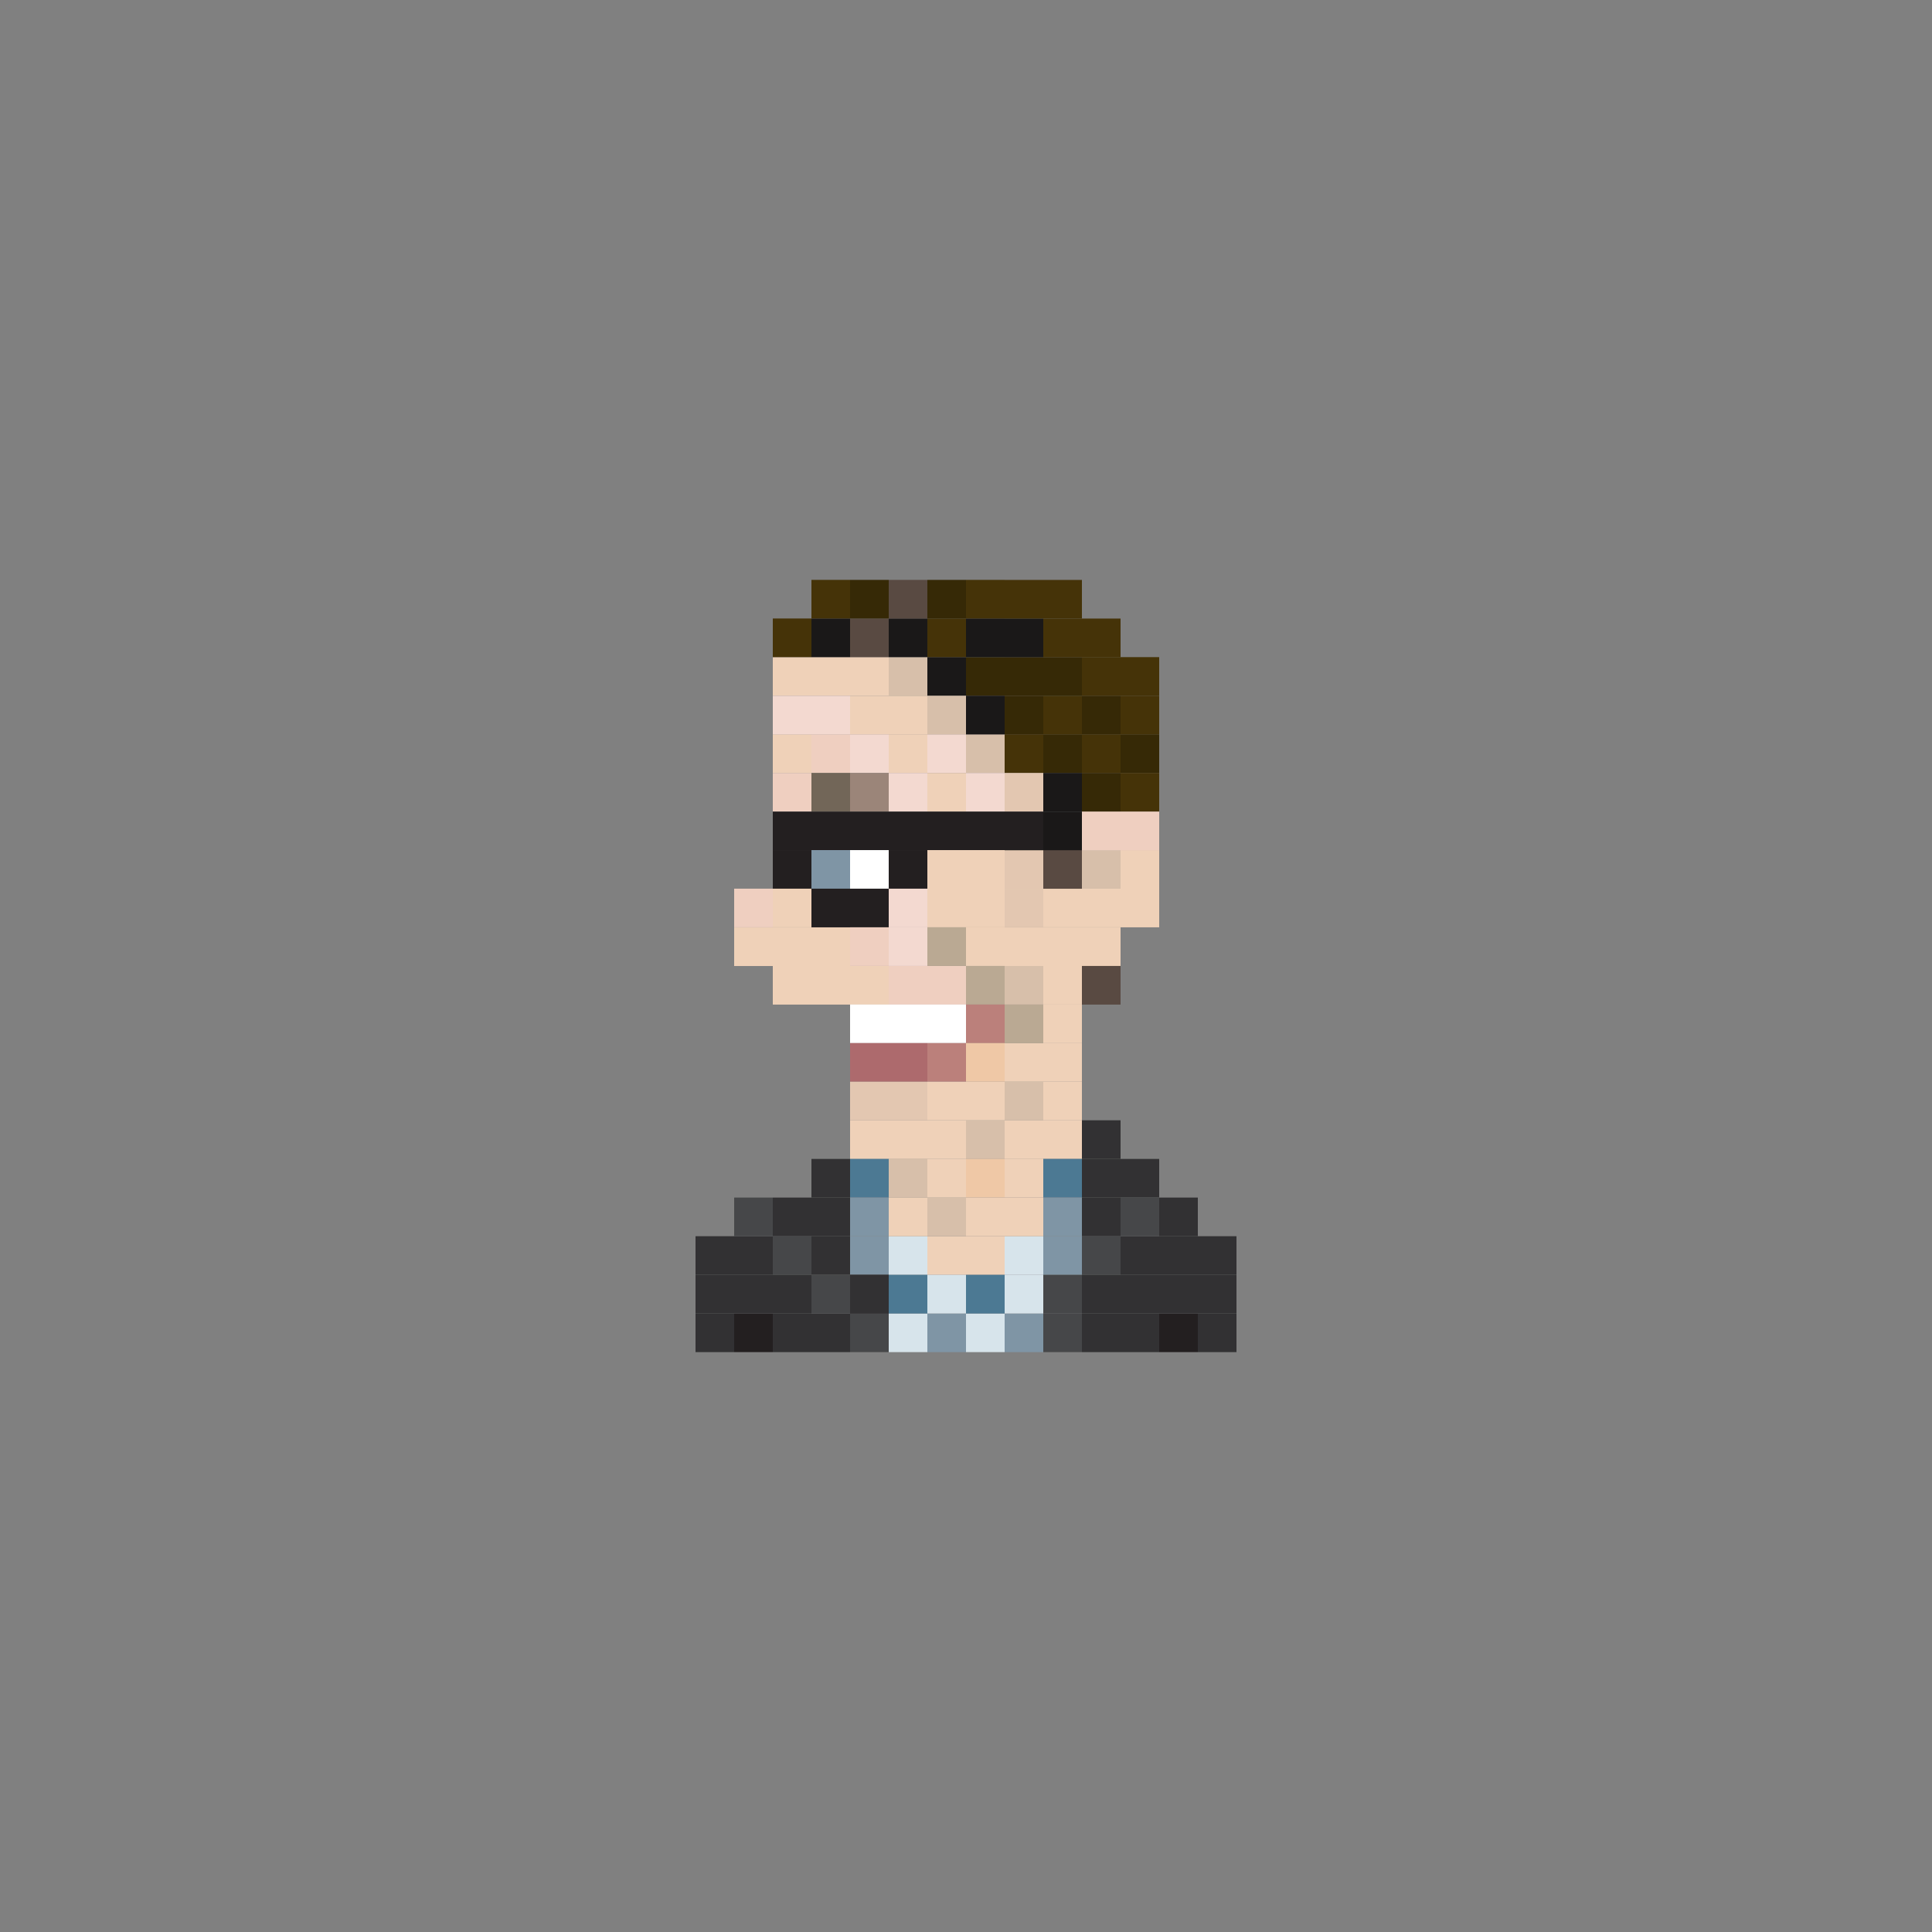 <?xml version="1.0" encoding="utf-8"?>
<!-- Generator: Adobe Illustrator 16.0.0, SVG Export Plug-In . SVG Version: 6.00 Build 0)  -->
<!DOCTYPE svg PUBLIC "-//W3C//DTD SVG 1.1//EN" "http://www.w3.org/Graphics/SVG/1.1/DTD/svg11.dtd">
<svg version="1.1" id="Layer_1" xmlns="http://www.w3.org/2000/svg" xmlns:xlink="http://www.w3.org/1999/xlink" x="0px" y="0px"
	 width="300px" height="300px" viewBox="0 0 300 300" enable-background="new 0 0 300 300" xml:space="preserve">
<rect x="0" y="0" width="300" height="300" fill="#808080" stroke="none"/>
<g>
	<rect x="120" y="102.043" fill="#EFD1B8" width="6" height="6"/>
	<rect x="126" y="102.039" fill="#EFD1B8" width="6" height="6"/>
	<rect x="132" y="102.039" fill="#EFD1B8" width="6" height="6"/>
	<rect x="138" y="102.039" fill="#D7BFAA" width="6" height="6"/>
	<rect x="144" y="102.039" fill="#1A1818" width="6" height="6"/>
	<rect x="150" y="102.039" fill="#362906" width="6" height="6"/>
	<rect x="126" y="96.039" fill="#1A1818" width="6" height="6"/>
	<rect x="120" y="96.039" fill="#453308" width="6" height="6"/>
	<rect x="132" y="96.039" fill="#594A42" width="6" height="6"/>
	<rect x="138" y="96.039" fill="#1A1818" width="6" height="6"/>
	<rect x="144" y="96.039" fill="#453308" width="6" height="6"/>
	<rect x="150" y="96.039" fill="#1A1818" width="6" height="6"/>
	<rect x="126" y="90.043" fill="#453308" width="6" height="6"/>
	<rect x="132" y="90.043" fill="#362906" width="6" height="6"/>
	<rect x="138" y="90.043" fill="#594A42" width="6" height="6"/>
	<rect x="144" y="90.043" fill="#362906" width="6" height="6"/>
	<rect x="150" y="90.043" fill="#453308" width="6" height="6"/>
	<rect x="120" y="114.027" fill="#EFD1B8" width="6" height="6"/>
	<rect x="126" y="114.027" fill="#EFCFC0" width="6" height="6"/>
	<rect x="132" y="114.027" fill="#F3D9D0" width="6" height="6"/>
	<rect x="138" y="114.027" fill="#EFD1B8" width="6" height="6"/>
	<rect x="144" y="114.027" fill="#F3D9D0" width="6" height="6"/>
	<rect x="150" y="114.027" fill="#D7BFAA" width="6" height="6"/>
	<rect x="120" y="120.027" fill="#EFCFC0" width="6" height="6"/>
	<rect x="126" y="120.027" fill="#726658" width="6" height="6"/>
	<rect x="132" y="120.027" fill="#9B8579" width="6" height="6"/>
	<rect x="138" y="120.027" fill="#F3D9D0" width="6" height="6"/>
	<rect x="144" y="120.027" fill="#EFD1B8" width="6" height="6"/>
	<rect x="150" y="120.027" fill="#F3D9D0" width="6" height="6"/>
	<rect x="120" y="126.027" fill="#231F20" width="6" height="6"/>
	<rect x="126" y="126.027" fill="#231F20" width="6" height="6"/>
	<rect x="120" y="132.004" fill="#231F20" width="6" height="6"/>
	<rect x="126" y="132.004" fill="#7F95A5" width="6" height="6"/>
	<rect x="120" y="137.992" fill="#EFD1B8" width="6" height="6"/>
	<rect x="126" y="137.992" fill="#231F20" width="6" height="6"/>
	<rect x="120" y="144.004" fill="#EFD1B8" width="6" height="6"/>
	<rect x="126" y="144.004" fill="#EFD1B8" width="6" height="6"/>
	<rect x="120" y="149.992" fill="#EFD1B8" width="6" height="6"/>
	<rect x="114" y="144.004" fill="#EFD1B8" width="6" height="6"/>
	<rect x="114" y="137.992" fill="#EFCFC0" width="6" height="6"/>
	<rect x="126" y="149.992" fill="#EFD1B8" width="6" height="6"/>
	<rect x="138" y="149.992" fill="#EFCFC0" width="6" height="6"/>
	<rect x="132" y="149.992" fill="#EFD1B8" width="6" height="6"/>
	<rect x="144" y="149.992" fill="#EFCFC0" width="6" height="6"/>
	<rect x="156" y="149.992" fill="#D7BFAA" width="6" height="6"/>
	<rect x="150" y="149.992" fill="#BAA993" width="6" height="6"/>
	<rect x="138" y="155.98" fill="#FFFFFF" width="6" height="6"/>
	<rect x="132" y="155.98" fill="#FFFFFF" width="6" height="6"/>
	<rect x="144" y="155.98" fill="#FFFFFF" width="6" height="6"/>
	<rect x="150" y="155.98" fill="#BB807B" width="6" height="6"/>
	<rect x="138" y="161.969" fill="#AD6A6D" width="6" height="6"/>
	<rect x="132" y="161.969" fill="#AD6A6D" width="6" height="6"/>
	<rect x="144" y="161.969" fill="#BB807B" width="6" height="6"/>
	<rect x="150" y="161.969" fill="#EFC8A6" width="6" height="6"/>
	<rect x="138" y="167.969" fill="#E3C7B1" width="6" height="6"/>
	<rect x="132" y="167.969" fill="#E3C7B1" width="6" height="6"/>
	<rect x="144" y="167.969" fill="#EFD1B8" width="6" height="6"/>
	<rect x="138" y="173.969" fill="#EFD1B8" width="6" height="6"/>
	<rect x="132" y="173.969" fill="#EFD1B8" width="6" height="6"/>
	<rect x="144" y="173.969" fill="#EFD1B8" width="6" height="6"/>
	<rect x="150" y="173.969" fill="#D7BFAA" width="6" height="6"/>
	<rect x="150" y="167.969" fill="#EFD1B8" width="6" height="6"/>
	<rect x="156" y="167.969" fill="#D7BFAA" width="6" height="6"/>
	<rect x="162" y="149.992" fill="#EFD1B8" width="6" height="6"/>
	<rect x="156" y="144.004" fill="#EFD1B8" width="6" height="6"/>
	<rect x="162" y="144.004" fill="#EFD1B8" width="6" height="6"/>
	<rect x="156" y="161.969" fill="#EFD1B8" width="6" height="6"/>
	<rect x="162" y="161.969" fill="#EFD1B8" width="6" height="6"/>
	<rect x="162" y="167.969" fill="#EFD1B8" width="6" height="6"/>
	<rect x="156" y="155.98" fill="#BAA993" width="6" height="6"/>
	<rect x="162" y="155.98" fill="#EFD1B8" width="6" height="6"/>
	<rect x="156" y="137.992" fill="#E3C7B1" width="6" height="6"/>
	<rect x="162" y="137.992" fill="#EFD1B8" width="6" height="6"/>
	<rect x="156" y="132.004" fill="#EDD69F" width="6" height="6"/>
	<rect x="162" y="132.004" fill="#594A42" width="6" height="6"/>
	<rect x="168" y="137.992" fill="#EFD1B8" width="6" height="6"/>
	<rect x="168" y="144.004" fill="#EFD1B8" width="6" height="6"/>
	<rect x="168" y="132.004" fill="#D7BFAA" width="6" height="6"/>
	<rect x="132" y="126.027" fill="#231F20" width="6" height="6"/>
	<rect x="138" y="126.027" fill="#231F20" width="6" height="6"/>
	<rect x="144" y="126.027" fill="#231F20" width="6" height="6"/>
	<rect x="150" y="126.027" fill="#231F20" width="6" height="6"/>
	<rect x="132" y="132.004" fill="#FFFFFF" width="6" height="6"/>
	<rect x="138" y="132.004" fill="#231F20" width="6" height="6"/>
	<rect x="144" y="132.004" fill="#EFD1B8" width="6" height="6"/>
	<rect x="150" y="132.004" fill="#EFD1B8" width="6" height="6"/>
	<rect x="132" y="137.992" fill="#231F20" width="6" height="6"/>
	<rect x="138" y="137.992" fill="#F3D9D0" width="6" height="6"/>
	<rect x="144" y="137.992" fill="#EFD1B8" width="6" height="6"/>
	<rect x="150" y="137.992" fill="#EFD1B8" width="6" height="6"/>
	<rect x="132" y="143.992" fill="#EFCFC0" width="6" height="6"/>
	<rect x="138" y="143.992" fill="#F3D9D0" width="6" height="6"/>
	<rect x="144" y="143.992" fill="#BAA993" width="6" height="6"/>
	<rect x="150" y="143.992" fill="#EFD1B8" width="6" height="6"/>
	<rect x="156" y="114.027" fill="#453308" width="6" height="6"/>
	<rect x="162" y="114.027" fill="#362906" width="6" height="6"/>
	<rect x="120" y="108.039" fill="#F3D9D0" width="6" height="6"/>
	<rect x="126" y="108.039" fill="#F3D9D0" width="6" height="6"/>
	<rect x="132" y="108.039" fill="#EFD1B8" width="6" height="6"/>
	<rect x="138" y="108.039" fill="#EFD1B8" width="6" height="6"/>
	<rect x="144" y="108.039" fill="#D7BFAA" width="6" height="6"/>
	<rect x="150" y="108.039" fill="#1A1818" width="6" height="6"/>
	<rect x="156" y="108.039" fill="#362906" width="6" height="6"/>
	<rect x="156" y="102.039" fill="#362906" width="6" height="6"/>
	<rect x="162" y="108.039" fill="#453308" width="6" height="6"/>
	<rect x="156" y="120.027" fill="#E3C7B1" width="6" height="6"/>
	<rect x="156" y="132.004" fill="#E3C7B1" width="6" height="6"/>
	<rect x="162" y="120.027" fill="#1A1818" width="6" height="6"/>
	<rect x="168" y="114.027" fill="#453308" width="6" height="6"/>
	<rect x="156" y="96.043" fill="#1A1818" width="6" height="6"/>
	<rect x="162" y="102.043" fill="#362906" width="6" height="6"/>
	<rect x="168" y="108.035" fill="#362906" width="6" height="6"/>
	<rect x="156" y="90.051" fill="#453308" width="6" height="6"/>
	<rect x="162" y="96.051" fill="#453308" width="6" height="6"/>
	<rect x="168" y="102.039" fill="#453308" width="6" height="6"/>
	<rect x="162" y="90.051" fill="#453308" width="6" height="6"/>
	<rect x="168" y="96.051" fill="#453308" width="6" height="6"/>
	<rect x="174" y="102.039" fill="#453308" width="6" height="6"/>
	<rect x="168" y="120.027" fill="#362906" width="6" height="6"/>
	<rect x="174" y="114.027" fill="#362906" width="6" height="6"/>
	<rect x="174" y="108.035" fill="#453308" width="6" height="6"/>
	<rect x="174" y="120.027" fill="#453308" width="6" height="6"/>
	<rect x="168" y="149.992" fill="#594A42" width="6" height="6"/>
	<rect x="168" y="126.027" fill="#EFCFC0" width="6" height="6"/>
	<rect x="174" y="132.004" fill="#EFD1B8" width="6" height="6"/>
	<rect x="174" y="137.992" fill="#EFD1B8" width="6" height="6"/>
	<rect x="174" y="126.027" fill="#EFCFC0" width="6" height="6"/>
	<rect x="156" y="126.027" fill="#231F20" width="6" height="6"/>
	<rect x="162" y="126.027" fill="#1A1818" width="6" height="6"/>
	<rect x="144" y="179.969" fill="#EFD1B8" width="6" height="6"/>
	<rect x="138" y="179.957" fill="#D7BFAA" width="6" height="6"/>
	<rect x="162" y="173.957" fill="#EFD1B8" width="6" height="6"/>
	<rect x="168" y="173.957" fill="#323133" width="6" height="6"/>
	<rect x="150" y="179.957" fill="#EFC8A6" width="6" height="6"/>
	<rect x="156" y="173.969" fill="#EFD1B8" width="6" height="6"/>
	<rect x="156" y="179.957" fill="#EFD1B8" width="6" height="6"/>
	<rect x="132" y="179.957" fill="#4C7993" width="6" height="6"/>
	<rect x="126" y="179.957" fill="#323133" width="6" height="6"/>
	<rect x="162" y="179.957" fill="#4C7993" width="6" height="6"/>
	<rect x="168" y="179.957" fill="#323133" width="6" height="6"/>
	<rect x="174" y="179.957" fill="#323133" width="6" height="6"/>
	<rect x="138" y="191.957" fill="#D7E4EB" width="6" height="6"/>
	<rect x="144" y="191.957" fill="#EFD1B8" width="6" height="6"/>
	<rect x="156" y="191.957" fill="#D7E4EB" width="6" height="6"/>
	<rect x="150" y="191.957" fill="#EFD1B8" width="6" height="6"/>
	<rect x="132" y="191.957" fill="#7F95A5" width="6" height="6"/>
	<rect x="132" y="197.957" fill="#231F20" width="6" height="6"/>
	<rect x="126" y="191.957" fill="#323133" width="6" height="6"/>
	<rect x="120" y="191.957" fill="#464749" width="6" height="6"/>
	<rect x="162" y="191.957" fill="#7F95A5" width="6" height="6"/>
	<rect x="168" y="191.957" fill="#464749" width="6" height="6"/>
	<rect x="174" y="191.957" fill="#323133" width="6" height="6"/>
	<rect x="180" y="191.957" fill="#323133" width="6" height="6"/>
	<rect x="138" y="203.957" fill="#D7E4EB" width="6" height="6"/>
	<rect x="144" y="203.957" fill="#7F95A5" width="6" height="6"/>
	<rect x="156" y="203.957" fill="#7F95A5" width="6" height="6"/>
	<rect x="150" y="203.957" fill="#D7E4EB" width="6" height="6"/>
	<rect x="132" y="203.957" fill="#464749" width="6" height="6"/>
	<rect x="126" y="203.957" fill="#323133" width="6" height="6"/>
	<rect x="120" y="203.957" fill="#323133" width="6" height="6"/>
	<rect x="162" y="203.957" fill="#464749" width="6" height="6"/>
	<rect x="168" y="203.957" fill="#323133" width="6" height="6"/>
	<rect x="174" y="203.957" fill="#323133" width="6" height="6"/>
	<rect x="180" y="203.957" fill="#231F20" width="6" height="6"/>
	<rect x="138" y="185.957" fill="#EFD1B8" width="6" height="6"/>
	<rect x="144" y="185.957" fill="#D7BFAA" width="6" height="6"/>
	<rect x="156" y="185.957" fill="#EFD1B8" width="6" height="6"/>
	<rect x="150" y="185.957" fill="#EFD1B8" width="6" height="6"/>
	<rect x="132" y="185.957" fill="#7F95A5" width="6" height="6"/>
	<rect x="126" y="185.957" fill="#323133" width="6" height="6"/>
	<rect x="120" y="185.957" fill="#323133" width="6" height="6"/>
	<rect x="162" y="185.957" fill="#7F95A5" width="6" height="6"/>
	<rect x="168" y="185.957" fill="#323133" width="6" height="6"/>
	<rect x="174" y="185.957" fill="#464749" width="6" height="6"/>
	<rect x="180" y="185.957" fill="#323133" width="6" height="6"/>
	<rect x="138" y="197.957" fill="#4C7993" width="6" height="6"/>
	<rect x="144" y="197.957" fill="#D7E4EB" width="6" height="6"/>
	<rect x="156" y="197.957" fill="#D7E4EB" width="6" height="6"/>
	<rect x="150" y="197.957" fill="#4C7993" width="6" height="6"/>
	<rect x="132" y="197.957" fill="#323133" width="6" height="6"/>
	<rect x="126" y="197.957" fill="#464749" width="6" height="6"/>
	<rect x="120" y="197.957" fill="#323133" width="6" height="6"/>
	<rect x="114" y="191.957" fill="#323133" width="6" height="6"/>
	<rect x="114" y="185.957" fill="#464749" width="6" height="6"/>
	<rect x="114" y="203.957" fill="#231F20" width="6" height="6"/>
	<rect x="114" y="197.957" fill="#323133" width="6" height="6"/>
	<rect x="108" y="191.957" fill="#323133" width="6" height="6"/>
	<rect x="108" y="203.957" fill="#323133" width="6" height="6"/>
	<rect x="108" y="197.957" fill="#323133" width="6" height="6"/>
	<rect x="162" y="197.957" fill="#464749" width="6" height="6"/>
	<rect x="168" y="197.957" fill="#323133" width="6" height="6"/>
	<rect x="174" y="197.957" fill="#323133" width="6" height="6"/>
	<rect x="180" y="197.957" fill="#323133" width="6" height="6"/>
	<rect x="186" y="191.957" fill="#323133" width="6" height="6"/>
	<rect x="186" y="203.957" fill="#323133" width="6" height="6"/>
	<rect x="186" y="197.957" fill="#323133" width="6" height="6"/>
</g>
</svg>
